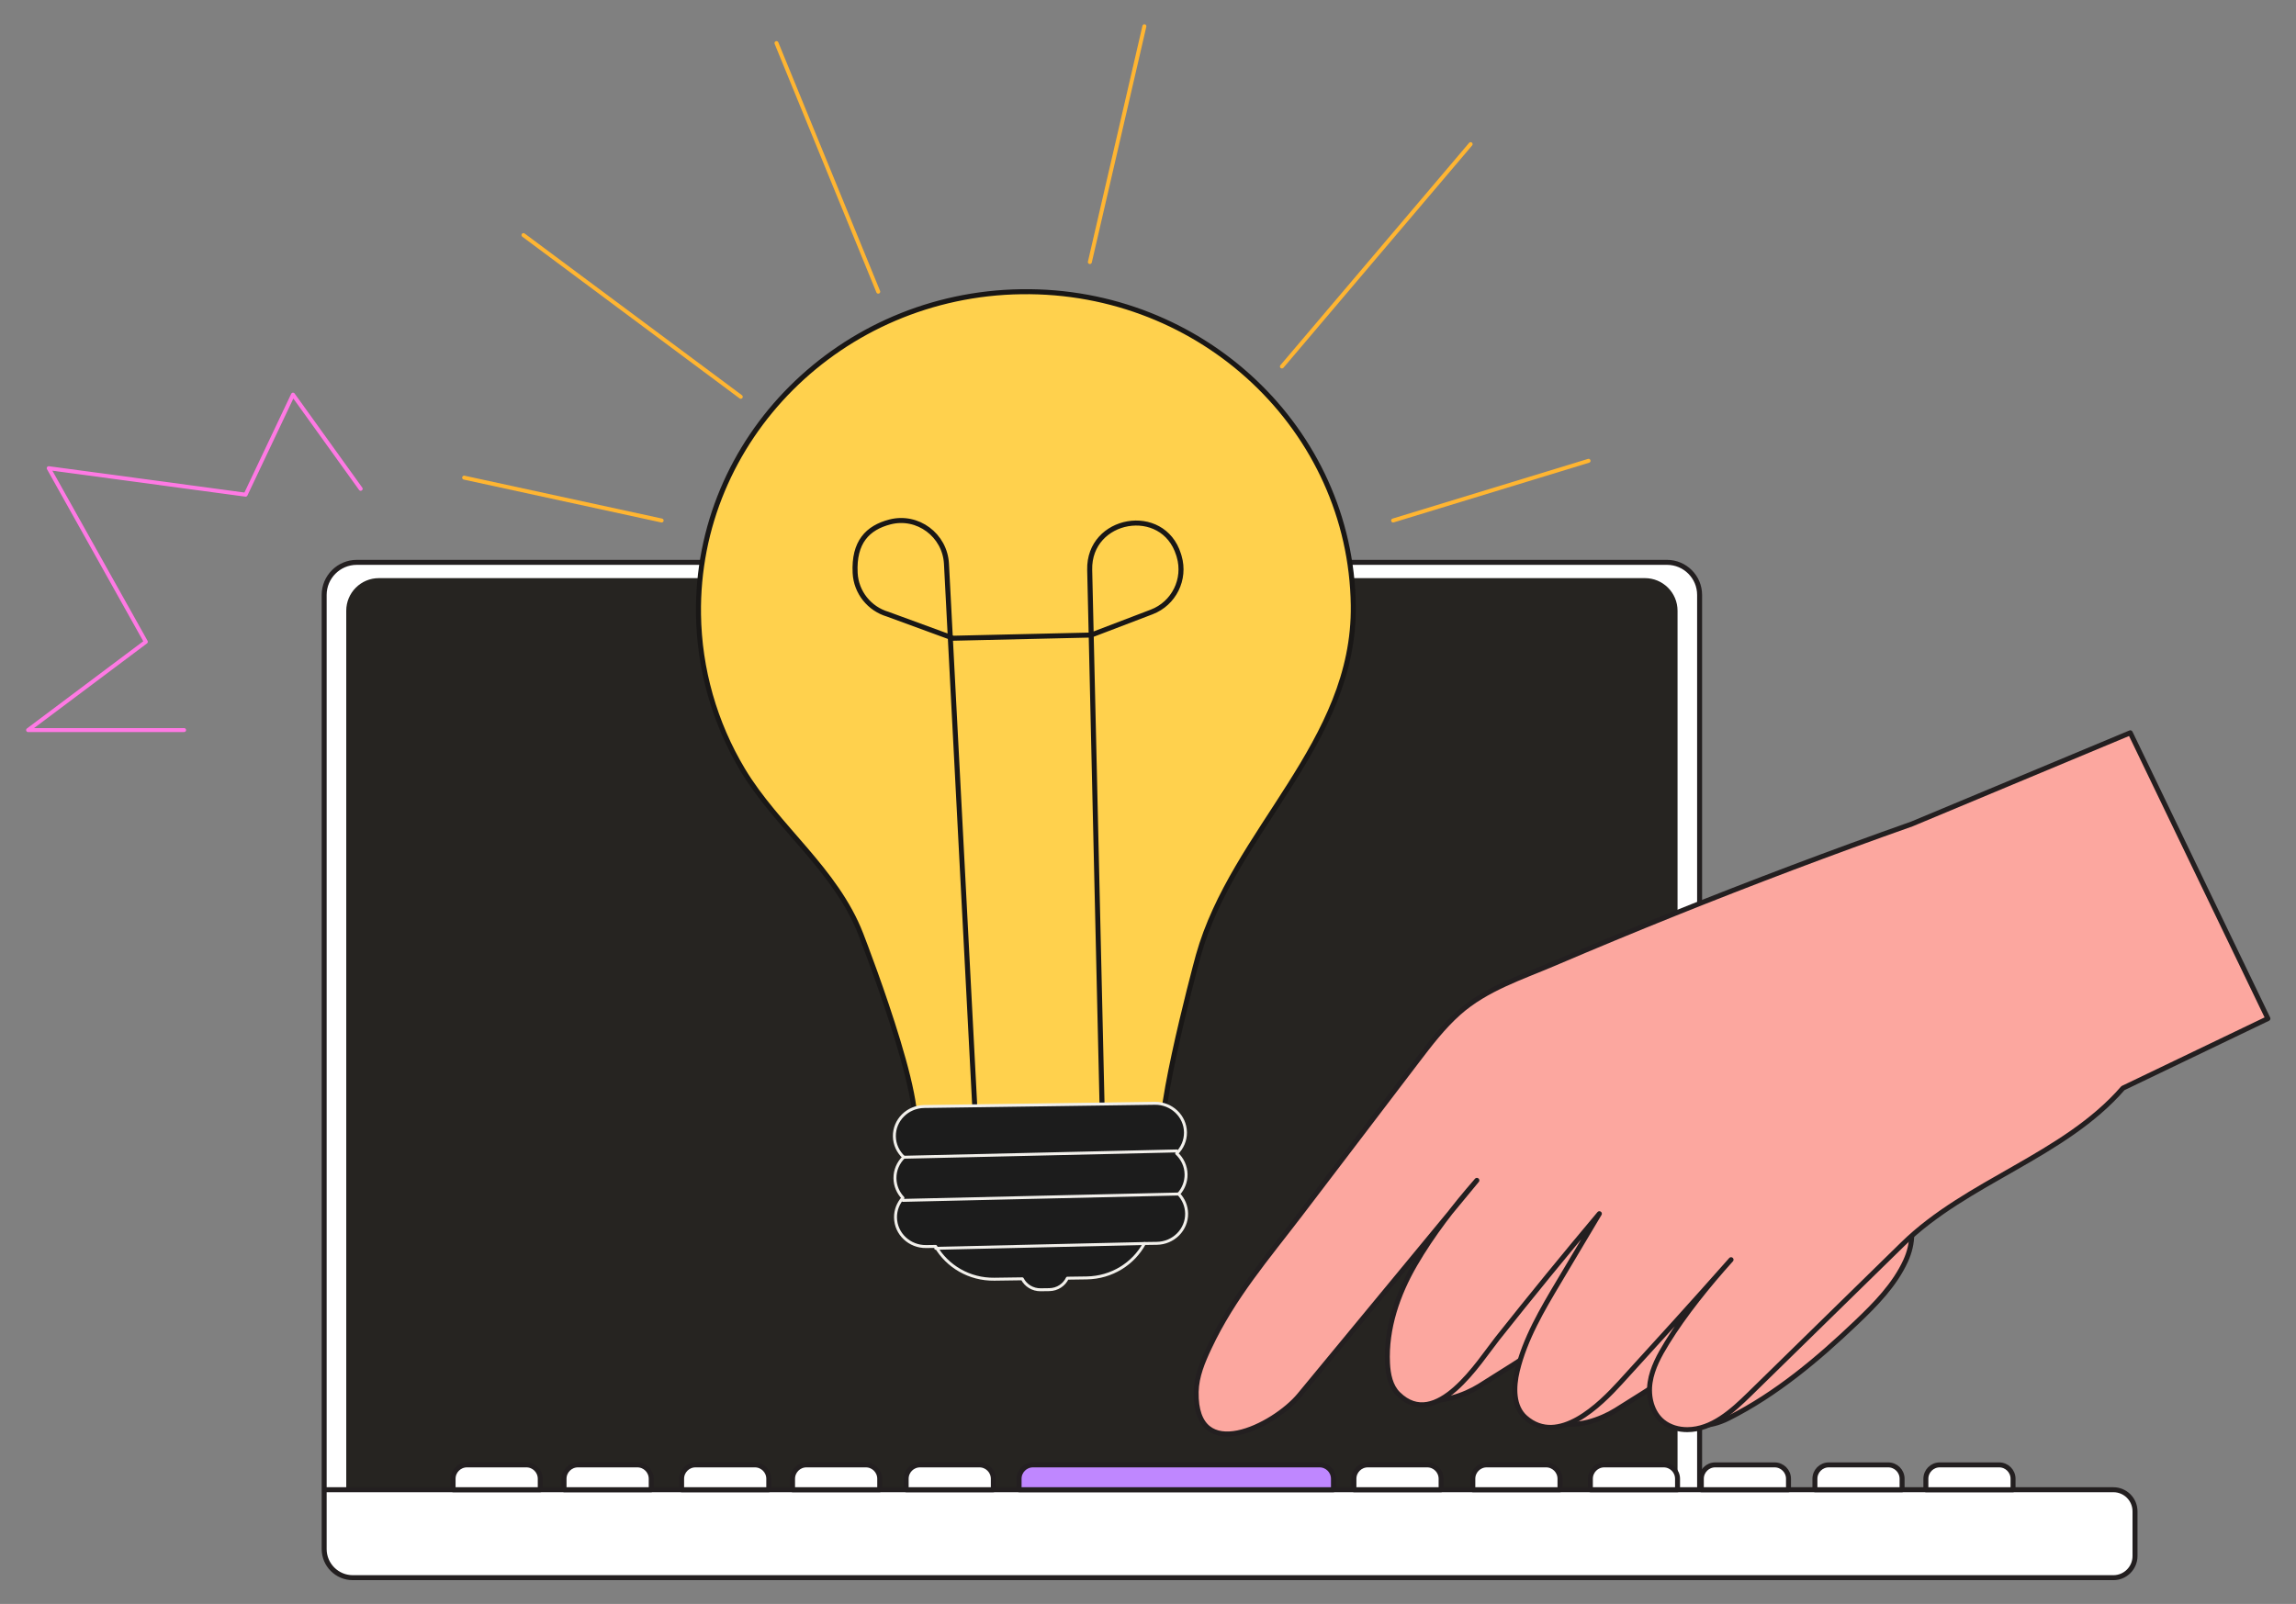 <svg xmlns="http://www.w3.org/2000/svg" enable-background="new 0 0 3005.32 2100" viewBox="0 0 3005.32 2100" id="digital-startup-idea">
  <rect x="0" y="0" width="3005.32" height="2100" fill="#808080" stroke="none"/>
  <path fill="#fff" d="M2224.69 1950.5H424.32V778.98c0-23.57 19.11-42.68 42.68-42.68h1715c23.57 0 42.68 19.11 42.68 42.68V1950.5zM2766.3 1950.5H424.32v77.66c0 20.7 16.78 37.48 37.48 37.48H2766.3c15.62 0 28.29-12.67 28.29-28.29v-58.56C2794.59 1963.16 2781.92 1950.5 2766.3 1950.5z"></path>
  <path fill="#262421" d="M2195.8,1950.5H453.22V799.63c0-23.57,19.11-42.68,42.68-42.68h1657.22c23.57,0,42.68,19.11,42.68,42.68
		V1950.5z"></path>
  <path fill="none" stroke="#231f20" stroke-linecap="round" stroke-linejoin="round" stroke-miterlimit="10" stroke-width="6.504" d="M2224.69 1950.5H424.32V778.98c0-23.57 19.11-42.68 42.68-42.68h1715c23.57 0 42.68 19.11 42.68 42.68V1950.5zM2766.3 1950.5H424.32v77.66c0 20.7 16.78 37.48 37.48 37.48H2766.3c15.62 0 28.29-12.67 28.29-28.29v-58.56C2794.59 1963.16 2781.92 1950.5 2766.3 1950.5z"></path>
  <path fill="#fff" d="M707.17 1936.14v14.36H593.06v-14.36c0-10.03 8.13-18.16 18.16-18.16h77.8C699.05 1917.98 707.17 1926.11 707.17 1936.14zM852.41 1936.14v14.36H738.29v-14.36c0-10.03 8.13-18.16 18.16-18.16h77.8C844.28 1917.98 852.41 1926.11 852.41 1936.14zM1006.28 1936.14v14.36h-114.1v-14.36c0-10.03 8.13-18.16 18.16-18.16h77.78C998.15 1917.98 1006.28 1926.11 1006.28 1936.14zM1151.51 1936.14v14.36H1037.4v-14.36c0-10.03 8.13-18.16 18.16-18.16h77.8C1143.38 1917.98 1151.51 1926.11 1151.51 1936.14zM1300.2 1936.14v14.36h-114.1v-14.36c0-10.03 8.13-18.16 18.16-18.16h77.78C1292.07 1917.98 1300.2 1926.11 1300.2 1936.14zM1886.32 1936.14v14.36H1772.2v-14.36c0-10.03 8.13-18.16 18.16-18.16h77.8C1878.19 1917.98 1886.32 1926.11 1886.32 1936.14z"></path>
  <path fill="#bf87ff" d="M1745.41,1936.14v14.36h-411.49v-14.36c0-10.03,8.13-18.16,18.16-18.16h375.17
			C1737.28,1917.98,1745.41,1926.11,1745.41,1936.14z"></path>
  <path fill="#fff" d="M2041.93 1936.14v14.36h-114.11v-14.36c0-10.03 8.13-18.16 18.16-18.16h77.8C2033.8 1917.98 2041.93 1926.11 2041.93 1936.14zM2195.8 1936.14v14.36h-114.11v-14.36c0-10.03 8.13-18.16 18.16-18.16h77.8C2187.67 1917.98 2195.8 1926.11 2195.8 1936.14zM2341.03 1936.14v14.36h-114.11v-14.36c0-10.03 8.13-18.16 18.16-18.16h77.8C2332.9 1917.98 2341.03 1926.11 2341.03 1936.14zM2489.72 1936.14v14.36h-114.11v-14.36c0-10.03 8.13-18.16 18.16-18.16h77.8C2481.59 1917.98 2489.72 1926.11 2489.72 1936.14zM2634.95 1936.14v14.36h-114.11v-14.36c0-10.03 8.13-18.16 18.16-18.16h77.8C2626.82 1917.98 2634.95 1926.11 2634.95 1936.14z"></path>
  <g>
    <path fill="none" stroke="#231f20" stroke-linecap="round" stroke-linejoin="round" stroke-miterlimit="10" stroke-width="6.504" d="M707.17 1936.14v14.36H593.06v-14.36c0-10.03 8.13-18.16 18.16-18.16h77.8C699.05 1917.98 707.17 1926.11 707.17 1936.14zM852.41 1936.14v14.36H738.29v-14.36c0-10.03 8.13-18.16 18.16-18.16h77.8C844.28 1917.98 852.41 1926.11 852.41 1936.14zM1006.28 1936.14v14.36h-114.1v-14.36c0-10.03 8.13-18.16 18.16-18.16h77.78C998.15 1917.98 1006.28 1926.11 1006.28 1936.14zM1151.51 1936.14v14.36H1037.4v-14.36c0-10.03 8.13-18.16 18.16-18.16h77.8C1143.38 1917.98 1151.51 1926.11 1151.51 1936.14zM1300.2 1936.14v14.36h-114.1v-14.36c0-10.03 8.13-18.16 18.16-18.16h77.78C1292.07 1917.98 1300.2 1926.11 1300.2 1936.14zM1886.32 1936.14v14.36H1772.2v-14.36c0-10.03 8.13-18.16 18.16-18.16h77.8C1878.19 1917.98 1886.32 1926.11 1886.32 1936.14zM1745.41 1936.14v14.36h-411.49v-14.36c0-10.03 8.13-18.16 18.16-18.16h375.17C1737.28 1917.98 1745.41 1926.11 1745.41 1936.14zM2041.93 1936.14v14.36h-114.11v-14.36c0-10.03 8.13-18.16 18.16-18.16h77.8C2033.8 1917.98 2041.93 1926.11 2041.93 1936.14zM2195.8 1936.14v14.36h-114.11v-14.36c0-10.03 8.13-18.16 18.16-18.16h77.8C2187.67 1917.98 2195.8 1926.11 2195.8 1936.14zM2341.03 1936.14v14.36h-114.11v-14.36c0-10.03 8.13-18.16 18.16-18.16h77.8C2332.9 1917.98 2341.03 1926.11 2341.03 1936.14zM2489.72 1936.14v14.36h-114.11v-14.36c0-10.03 8.13-18.16 18.16-18.16h77.8C2481.59 1917.98 2489.72 1926.11 2489.72 1936.14zM2634.95 1936.14v14.36h-114.11v-14.36c0-10.03 8.13-18.16 18.16-18.16h77.8C2626.82 1917.98 2634.95 1926.11 2634.95 1936.14z"></path>
  </g>
  <g>
    <path fill="#ffd14d" d="M1771.37,792.47c-3.21-230.03-197.67-413.83-434.35-410.53c-236.67,3.3-425.94,192.46-422.73,422.49
				c1,71.49,21.02,142.17,58.09,203.91c44.91,74.8,121.58,130.27,154.36,214.7c7.96,20.51,101.85,265.12,60.14,265.7
				c57.81-5.2,265.27-1.07,340.25,5.39c-23.27,0.32,36.01-223.87,41.39-243.06C1614.39,1087.49,1773.89,972.92,1771.37,792.47z"></path>
    <path fill="none" stroke="#191716" stroke-linecap="round" stroke-linejoin="round" stroke-miterlimit="10" stroke-width="6.563" d="M1771.37,792.47c-3.21-230.03-197.67-413.83-434.35-410.53c-236.67,3.3-425.94,192.46-422.73,422.49
				c1,71.49,21.02,142.17,58.09,203.91c44.91,74.8,121.58,130.27,154.36,214.7c7.96,20.51,101.85,265.12,60.14,265.7
				c57.81-5.2,265.27-1.07,340.25,5.39c-23.27,0.32,36.01-223.87,41.39-243.06C1614.39,1087.49,1773.89,972.92,1771.37,792.47z"></path>
    <path fill="none" stroke="#191716" stroke-linecap="round" stroke-linejoin="round" stroke-miterlimit="10" stroke-width="6.563" d="M1275.77,1446.34l-36.9-708.13c-1.95-37.51-37.77-64.26-74.12-54.8c-29.07,7.57-47.49,26.39-45.41,66.88
				c1.29,25.19,18.53,46.78,42.73,53.91l85.71,31.44l180.53-4.17l-1.97-85.38c-1.58-68.58,95.9-85.55,116.33-20.07
				c0.26,0.84,0.52,1.7,0.78,2.56c8.78,29.89-6.86,61.54-35.97,72.66l-79.17,30.22l14.36,622.12"></path>
    <path fill="#1c1c1c" d="M1552.49,1537.51c0.14,9.87-3.56,18.9-9.73,25.81c3.18,3.36,5.76,7.27,7.55,11.58
				c1.8,4.31,2.83,9.01,2.9,13.93c0.3,21.28-17.2,38.76-39.07,39.06l-16.21,0.23c-14.36,26.42-42.72,44.6-75.61,45.06l-25.22,0.35
				c-4.12,8.73-13.1,14.86-23.62,15l-11.32,0.16c-10.52,0.15-19.67-5.73-24.05-14.34l-36.52,0.51
				c-32.89,0.46-61.74-16.92-76.84-42.93l-12.44,0.17c-10.94,0.15-20.89-4.01-28.17-10.89c-7.26-6.86-11.82-16.42-11.97-27.07
				c-0.14-9.85,3.56-18.9,9.73-25.8c-3.18-3.38-5.76-7.29-7.55-11.58c-1.8-4.31-2.83-9.01-2.9-13.95
				c-0.15-10.77,4.27-20.58,11.51-27.66c-3.71-3.45-6.74-7.58-8.87-12.22c-2.13-4.62-3.33-9.73-3.41-15.12
				c-0.3-21.26,17.2-38.74,39.07-39.05l301.82-4.21c21.87-0.31,39.85,16.68,40.14,37.94c0.15,10.77-4.27,20.58-11.51,27.67
				c3.71,3.45,6.74,7.57,8.87,12.2C1551.21,1527.02,1552.42,1532.13,1552.49,1537.51z"></path>
    <path fill="none" stroke="#f2f0eb" stroke-linecap="round" stroke-linejoin="round" stroke-miterlimit="10" stroke-width="3.865" d="M1552.49,1537.51c0.14,9.87-3.56,18.9-9.73,25.81c3.18,3.36,5.76,7.27,7.55,11.58
				c1.8,4.31,2.83,9.01,2.9,13.93c0.3,21.28-17.2,38.76-39.07,39.06l-16.21,0.23c-14.36,26.42-42.72,44.6-75.61,45.06l-25.22,0.35
				c-4.12,8.73-13.1,14.86-23.62,15l-11.32,0.16c-10.52,0.15-19.67-5.73-24.05-14.34l-36.52,0.51
				c-32.89,0.46-61.74-16.92-76.84-42.93l-12.44,0.17c-10.94,0.15-20.89-4.01-28.17-10.89c-7.26-6.86-11.82-16.42-11.97-27.07
				c-0.14-9.85,3.56-18.9,9.73-25.8c-3.18-3.38-5.76-7.29-7.55-11.58c-1.8-4.31-2.83-9.01-2.9-13.95
				c-0.15-10.77,4.27-20.58,11.51-27.66c-3.71-3.45-6.74-7.58-8.87-12.22c-2.13-4.62-3.33-9.73-3.41-15.12
				c-0.3-21.26,17.2-38.74,39.07-39.05l301.82-4.21c21.87-0.31,39.85,16.68,40.14,37.94c0.15,10.77-4.27,20.58-11.51,27.67
				c3.71,3.45,6.74,7.57,8.87,12.2C1551.21,1527.02,1552.42,1532.13,1552.49,1537.51z"></path>
    <line x1="1182.98" x2="1540.14" y1="1515.17" y2="1506.92" fill="none" stroke="#f2f0eb" stroke-linecap="round" stroke-linejoin="round" stroke-miterlimit="10" stroke-width="3.865"></line>
    <line x1="1542.76" x2="1181.99" y1="1563.32" y2="1571.65" fill="none" stroke="#f2f0eb" stroke-linecap="round" stroke-linejoin="round" stroke-miterlimit="10" stroke-width="3.865"></line>
    <line x1="1497.93" x2="1224.82" y1="1628.13" y2="1634.43" fill="none" stroke="#f2f0eb" stroke-linecap="round" stroke-linejoin="round" stroke-miterlimit="10" stroke-width="3.865"></line>
    <line x1="866.04" x2="607.55" y1="681.5" y2="625.38" fill="none" stroke="#ffb531" stroke-linecap="round" stroke-linejoin="round" stroke-miterlimit="10" stroke-width="5.204"></line>
    <line x1="969.61" x2="685.2" y1="519.53" y2="307.82" fill="none" stroke="#ffb531" stroke-linecap="round" stroke-linejoin="round" stroke-miterlimit="10" stroke-width="5.204"></line>
    <line x1="1016.37" x2="1149.57" y1="56.42" y2="381.89" fill="none" stroke="#ffb531" stroke-linecap="round" stroke-linejoin="round" stroke-miterlimit="10" stroke-width="5.204"></line>
    <line x1="1497.93" x2="1426.56" y1="34.36" y2="343.11" fill="none" stroke="#ffb531" stroke-linecap="round" stroke-linejoin="round" stroke-miterlimit="10" stroke-width="5.204"></line>
    <line x1="1677.96" x2="1924.96" y1="479.83" y2="188.73" fill="none" stroke="#ffb531" stroke-linecap="round" stroke-linejoin="round" stroke-miterlimit="10" stroke-width="5.204"></line>
    <line x1="1823.51" x2="2079.33" y1="681.5" y2="603.33" fill="none" stroke="#ffb531" stroke-linecap="round" stroke-linejoin="round" stroke-miterlimit="10" stroke-width="5.204"></line>
  </g>
  <polyline fill="none" stroke="#ff79e4" stroke-linecap="round" stroke-linejoin="round" stroke-miterlimit="10" stroke-width="5.204" points="240.97 955.88 36.79 955.88 190.89 840.31 63.76 613.02 321.48 647.69 383.51 516.71 472.11 639.99"></polyline>
  <g>
    <path fill="#fca79f" d="M2489.67,1585.3c-18.93-16.75-48.5-7.9-71.25,3.11c-19.49,9.44-38.49,19.91-56.92,31.29
				c7.39-16.45,12.65-33.66,14.39-51.6c1.21-12.48,0.21-26.36-8.4-35.48c-5.52-5.85-13.48-8.88-21.44-10.06
				c-23.43-3.46-46.31,7.55-67.36,18.41c-33.86,17.47-67.93,35.77-100.22,56.36c9.7-19.23,16.76-39.56,18.84-60.92
				c1.21-12.48,0.21-26.36-8.4-35.48c-5.52-5.85-13.48-8.88-21.44-10.06c-23.43-3.46-46.31,7.55-67.36,18.41
				c-84.56,43.64-170.54,92.35-226.37,169.41c-20.38,28.13-36.6,60.9-37,95.68c-0.27,24.62-0.48,48.74,24.9,56.56
				c23.54,7.25,54.85-3.88,74.6-16.07c0.27-0.17,0.54-0.33,0.8-0.5c29.22-18.35,59.5-37.07,88.75-57.32
				c-6.33,15.66-10.28,32.09-10.47,49.01c-0.27,24.62-0.48,48.74,24.9,56.56c23.54,7.25,54.85-3.88,74.6-16.07
				c0.27-0.17,0.53-0.33,0.8-0.5c22.64-14.22,45.91-28.66,68.85-43.86c-8.93,45.95,24.73,81.58,78.25,54.6
				c62.4-31.45,116.49-76.92,166.75-124.84c25.28-24.1,50.49-49.55,64.98-81.33C2504.18,1629.32,2507.22,1600.82,2489.67,1585.3z"></path>
    <path fill="none" stroke="#231f20" stroke-linecap="round" stroke-linejoin="round" stroke-miterlimit="10" stroke-width="6.504" d="M2489.67,1585.3c-18.93-16.75-48.5-7.9-71.25,3.11c-19.49,9.44-38.49,19.91-56.92,31.29
				c7.39-16.45,12.65-33.66,14.39-51.6c1.21-12.48,0.21-26.36-8.4-35.48c-5.52-5.85-13.48-8.88-21.44-10.06
				c-23.43-3.46-46.31,7.55-67.36,18.41c-33.86,17.47-67.93,35.77-100.22,56.36c9.7-19.23,16.76-39.56,18.84-60.92
				c1.21-12.48,0.21-26.36-8.4-35.48c-5.52-5.85-13.48-8.88-21.44-10.06c-23.43-3.46-46.31,7.55-67.36,18.41
				c-84.56,43.64-170.54,92.35-226.37,169.41c-20.38,28.13-36.6,60.9-37,95.68c-0.27,24.62-0.48,48.74,24.9,56.56
				c23.54,7.25,54.85-3.88,74.6-16.07c0.27-0.17,0.54-0.33,0.8-0.5c29.22-18.35,59.5-37.07,88.75-57.32
				c-6.33,15.66-10.28,32.09-10.47,49.01c-0.27,24.62-0.48,48.74,24.9,56.56c23.54,7.25,54.85-3.88,74.6-16.07
				c0.27-0.17,0.53-0.33,0.8-0.5c22.64-14.22,45.91-28.66,68.85-43.86c-8.93,45.95,24.73,81.58,78.25,54.6
				c62.4-31.45,116.49-76.92,166.75-124.84c25.28-24.1,50.49-49.55,64.98-81.33C2504.18,1629.32,2507.22,1600.82,2489.67,1585.3z"></path>
    <path fill="#fca79f" d="M2778.82,1424.68c-77.27,88.94-203.99,121.8-288.18,204.23c-66.86,65.46-133.71,130.92-200.57,196.38
			c-22.94,22.46-49.32,46.41-81.42,46.55c-11.44,0.05-23.1-3.23-31.98-10.43c-14.7-11.92-19.64-32.86-16.79-51.58
			c2.85-18.71,12.29-35.71,22.2-51.84c22.89-37.28,54.5-76.15,83.76-108.67c-47.82,54.18-96.45,107.63-145.17,161
			c-25.73,28.18-80.8,83.69-123.95,45.71c-16.35-14.39-15.82-39.98-10.73-61.16c10.1-42.01,32.5-79.86,54.61-116.98
			c17.63-29.6,35.25-59.2,52.88-88.8c-45.27,53.87-89.78,108.37-133.5,163.5c-23.7,29.88-79.92,121.5-129.67,72.65
			c-10.43-10.25-13.46-25.81-14.16-40.42c-2.17-45.37,13.2-90.19,36.02-129.46s51.09-75.7,80.96-109.92
			c-77.42,93.78-154.84,187.56-232.26,281.33c-33.18,40.19-136.87,92.66-135.17-4.32c0.36-20.44,8.59-39.85,17.29-58.35
			c31.28-66.47,75.49-117.25,119.68-175.26c50.72-66.6,101.44-133.19,152.16-199.79c16.89-22.18,33.93-44.52,54.78-63.03
			c35.66-31.66,82.01-46.35,125.19-64.8c51.86-22.16,103.97-43.76,156.3-64.8c102.91-41.37,206.7-80.57,311.28-117.55l286.01-119.41
			l180.14,374.15L2778.82,1424.68z"></path>
    <path fill="none" stroke="#231f20" stroke-linecap="round" stroke-linejoin="round" stroke-miterlimit="10" stroke-width="6.504" d="M2778.82,1424.68c-77.27,88.94-203.99,121.8-288.18,204.23c-66.86,65.46-133.71,130.92-200.57,196.38
			c-22.94,22.46-49.32,46.41-81.42,46.55c-11.44,0.05-23.1-3.23-31.98-10.43c-14.7-11.92-19.64-32.86-16.79-51.58
			c2.85-18.71,12.29-35.71,22.2-51.84c22.89-37.28,54.5-76.15,83.76-108.67c-47.82,54.18-96.45,107.63-145.17,161
			c-25.73,28.18-80.8,83.69-123.95,45.71c-16.35-14.39-15.82-39.98-10.73-61.16c10.1-42.01,32.5-79.86,54.61-116.98
			c17.63-29.6,35.25-59.2,52.88-88.8c-45.27,53.87-89.78,108.37-133.5,163.5c-23.7,29.88-79.92,121.5-129.67,72.65
			c-10.43-10.25-13.46-25.81-14.16-40.42c-2.17-45.37,13.2-90.19,36.02-129.46s51.09-75.7,80.96-109.92
			c-77.42,93.78-154.84,187.56-232.26,281.33c-33.18,40.19-136.87,92.66-135.17-4.32c0.36-20.44,8.59-39.85,17.29-58.35
			c31.28-66.47,75.49-117.25,119.68-175.26c50.72-66.6,101.44-133.19,152.16-199.79c16.89-22.18,33.93-44.52,54.78-63.03
			c35.66-31.66,82.01-46.35,125.19-64.8c51.86-22.16,103.97-43.76,156.3-64.8c102.91-41.37,206.7-80.57,311.28-117.55l286.01-119.41
			l180.14,374.15L2778.82,1424.68z"></path>
  </g>
</svg>
